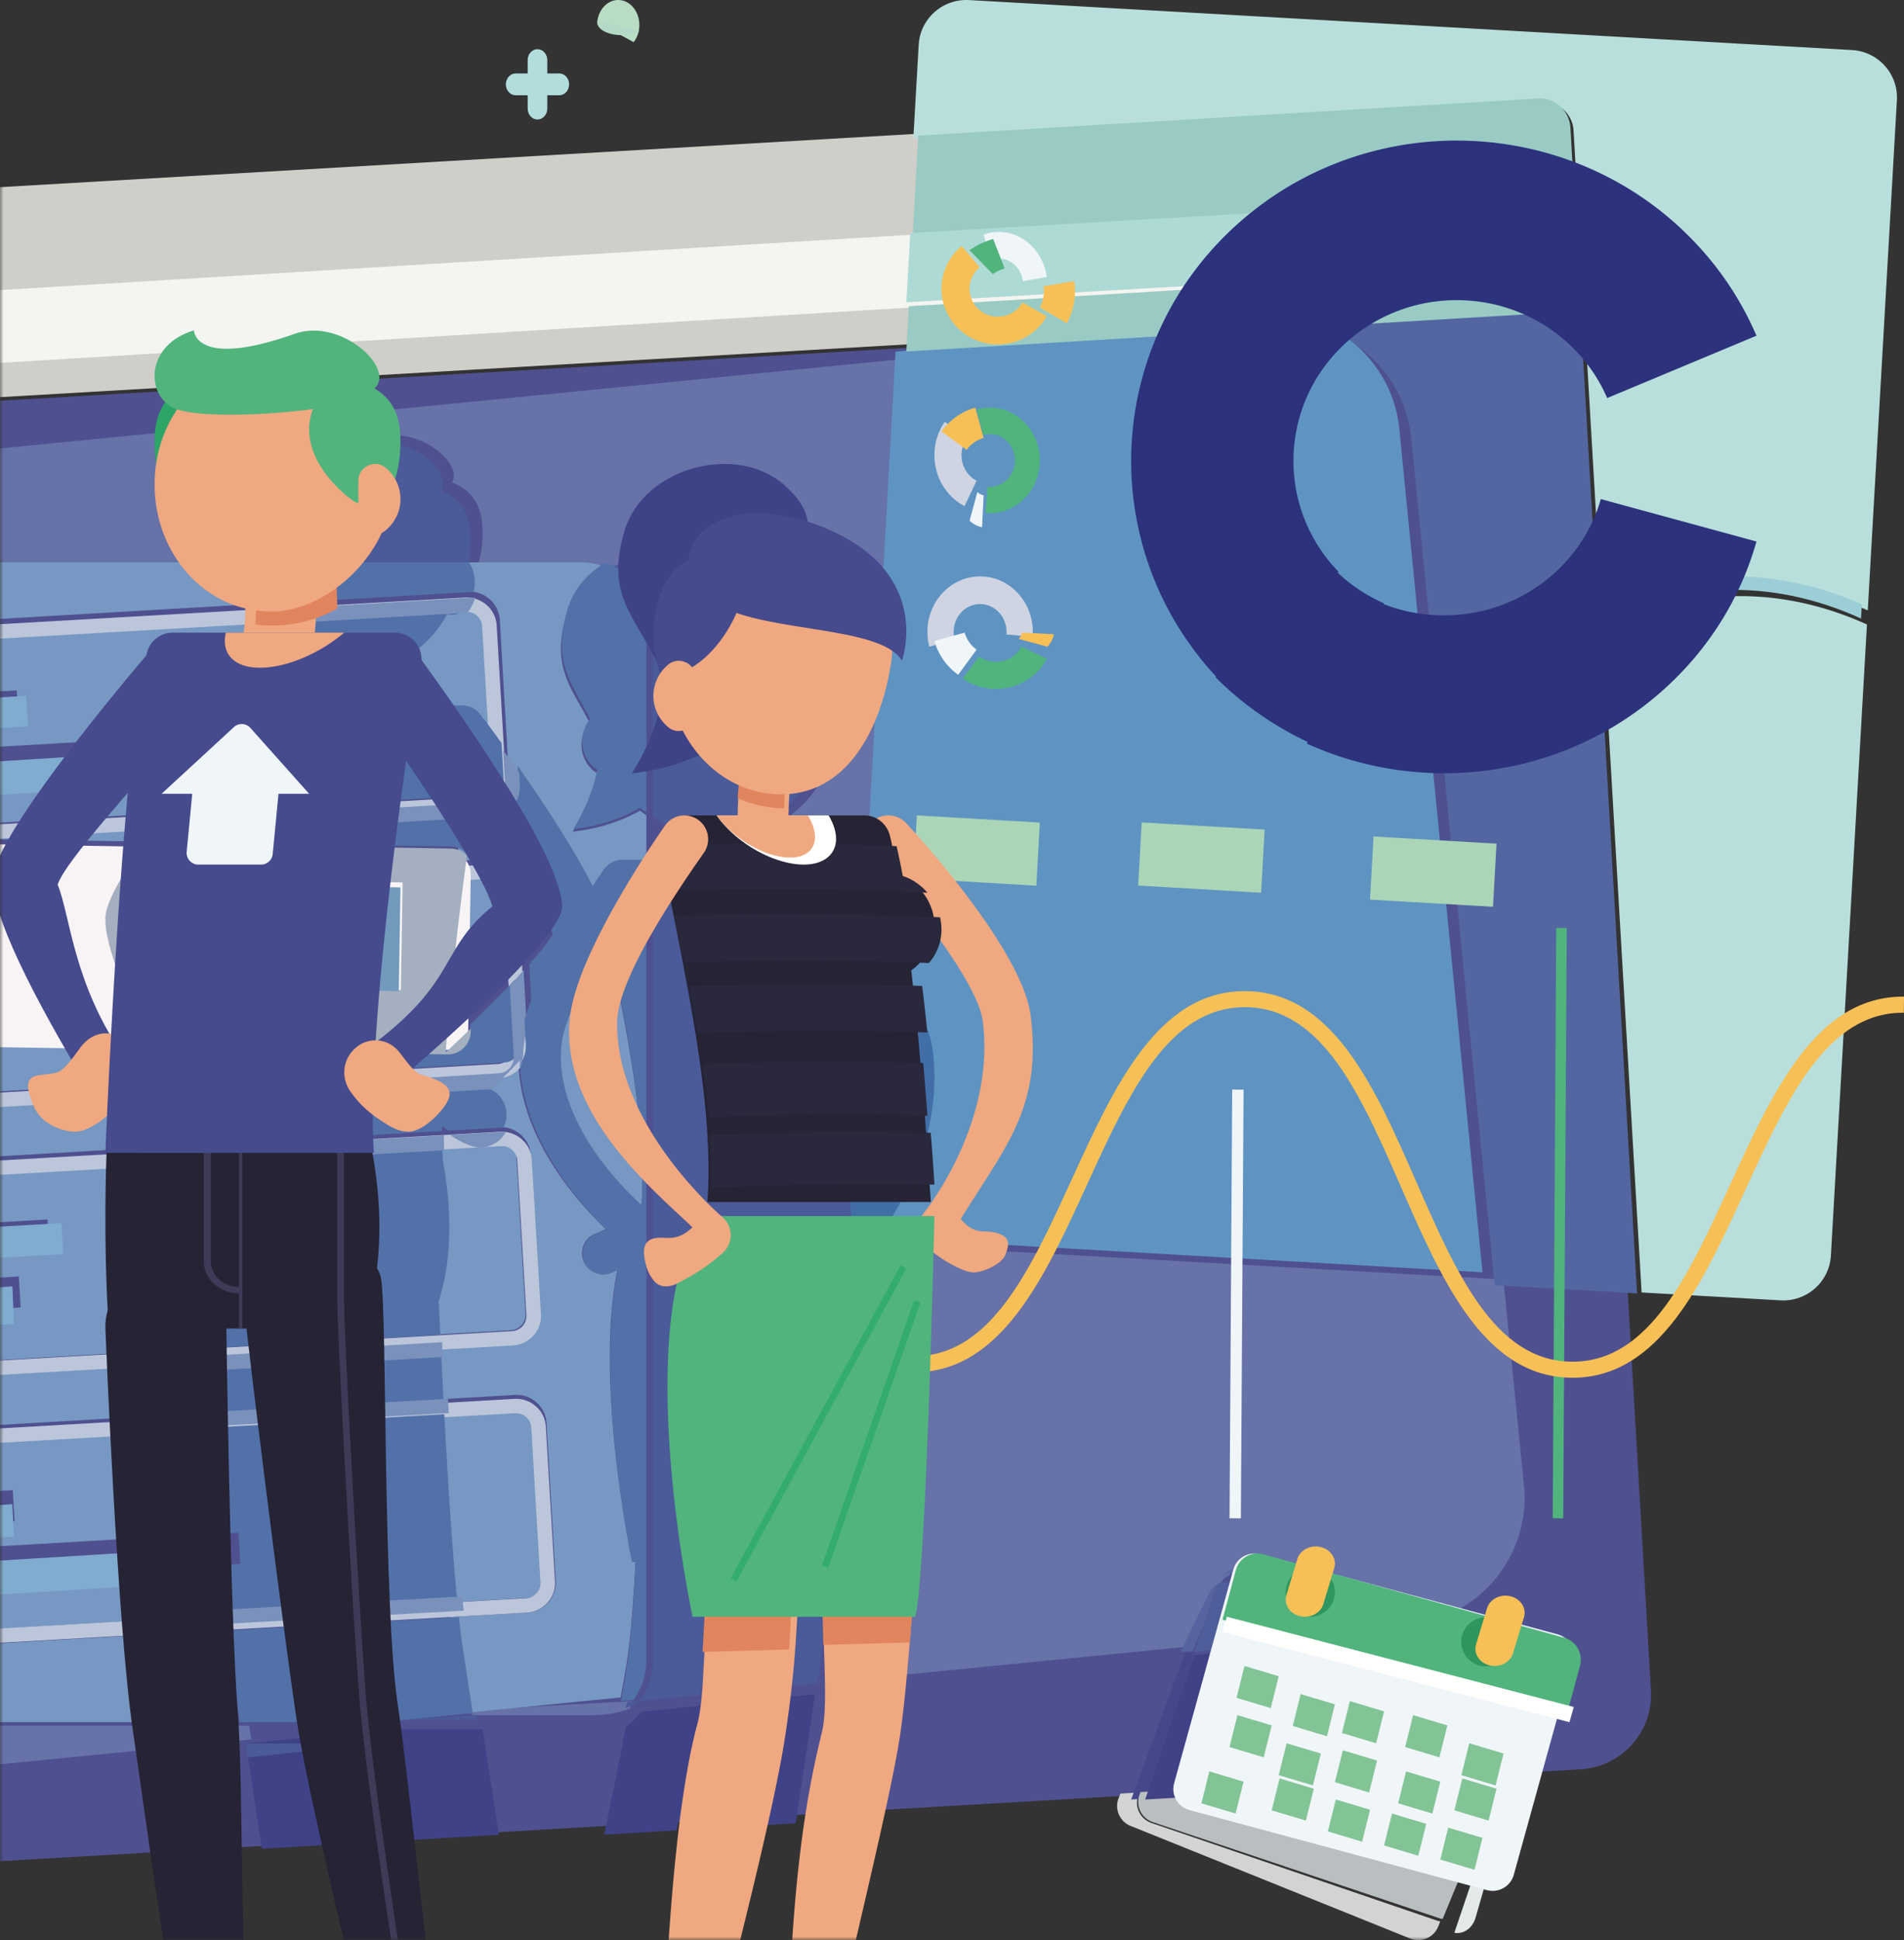 <svg width="271" height="276" xmlns="http://www.w3.org/2000/svg" xmlns:xlink="http://www.w3.org/1999/xlink"><rect width="100%" height="100%" fill="#333333" stroke="none"/><defs><path id="a" d="M0 0h301v301H0z"/></defs><g transform="translate(0 -25)" fill="none" fill-rule="evenodd"><mask id="b" fill="#fff"><use xlink:href="#a"/></mask><g mask="url(#b)"><path d="M90.183 31A241.545 241.545 0 0 0 85 28.202C85.152 26.403 86.432 25 87.991 25 89.652 25 91 26.593 91 28.56c0 .945-.31 1.803-.817 2.44" fill="#B9DCC5"/><path d="M88.47 30c-1.917 0-3.47-.813-3.47-1.817 0-.06.006-.122.019-.183 2.007.465 3.999.94 5.981 1.428-.633.352-1.532.572-2.53.572" fill="#B3DAC6"/><path d="M76.5 42c-.773 0-1.397-.694-1.397-1.55v-1.897h-1.706c-.773 0-1.397-.694-1.397-1.551 0-.859.624-1.553 1.397-1.553h1.706v-1.896c0-.86.624-1.553 1.397-1.553s1.396.694 1.396 1.553v1.896h1.708c.77 0 1.396.694 1.396 1.553 0 .857-.626 1.55-1.396 1.55h-1.708v1.897c0 .857-.623 1.551-1.396 1.551" fill="#B3DDDD"/><path d="M234.982 265.472c.343 5.86-4.135 10.885-10.002 11.227L112.6 283.232l-10.27.603-6.898.395-10.422.602-16.49.96-13.643.789-5.804.34-13.607.79-107.781 6.27c-5.868.343-10.898-4.129-11.241-9.988L-95 87.54 223.522 69l11.46 196.472" fill="#4F5090"/><path d="M-81.091 284c-.036-.269-.064-.54-.08-.817l-5.315-90.938a46.103 46.103 0 0 0 7.633 11.088l-4.342 4.855-1.014-.876-1.317 1.353 1.027 17.557 9.107-11.103-1.016-.897 4.367-4.857a46.698 46.698 0 0 0 9.331 5.253l.344 5.861a4.233 4.233 0 0 0 1.432 2.947 4.27 4.27 0 0 0 2.851 1.081l.257-.007 1.757-.102v7.16l-1.338.076a4.281 4.281 0 0 0-2.963 1.426 4.228 4.228 0 0 0-1.08 3.093l1.314 22.451a4.243 4.243 0 0 0 1.434 2.947 4.27 4.27 0 0 0 2.736 1.08c.678 4.454 4.539 7.868 9.203 7.868h82.238l.3 1.953-115.974 11.482c-.298.03-.596.051-.892.066m130.407-12.889c-.032-.204-.064-.409-.094-.612h5.86l.007.041-5.773.571m52.193-5.166c.196-1.114.366-2.137.508-3.052.585-3.793 1-9.427 1.302-15.568h6.397c-.416 5.615-.906 10.686-1.416 14.085-.17 1.142-.37 2.462-.592 3.92l-6.199.615m16.517-1.636l.219-1.416c.566-3.774 1.113-9.408 1.566-15.568h.944c1.019-4.376 1.849-29.71 2.189-42.593 1.736 1.014 3.302 1.653 3.566 1.747.359.15.717.206 1.094.206a2.994 2.994 0 0 0 2.774-1.878 2.98 2.98 0 0 0-.185-2.53l83.791 4.743 2.925 29.257c.944 9.44-5.557 17.91-14.753 19.634l-23.523-8.027a3.155 3.155 0 0 0-3.623 1.2 3.13 3.13 0 0 0-1.602 1.674l-3.412 8.408-51.97 5.143m-174.095-3.774c-1.052-.113-1.912-.964-1.976-2.053l-1.315-22.451a2.194 2.194 0 0 1 2.074-2.316l1.217-.071v26.89m-1.982-38.111c-1.153 0-2.159-.892-2.226-2.066l-.287-4.898c1.48.537 2.98 1 4.495 1.382v5.47l-1.878.11c-.036.002-.07.002-.104.002m1.982-18.485a34.387 34.387 0 0 1-5.31-2.41l-.212-3.622a2.162 2.162 0 0 1 .555-1.583c.39-.44.93-.7 1.517-.733l3.45-.199v8.547m-7.484-3.74a34.217 34.217 0 0 1-3.791-2.912 34.096 34.096 0 0 1-5.907-6.81 40.748 40.748 0 0 0 6.962.186 40.8 40.8 0 0 0 10.22-1.915v4.556l-3.57.206a4.277 4.277 0 0 0-2.961 1.426 4.222 4.222 0 0 0-1.082 3.093l.129 2.17m186.264-9.354c-.543-7.476-1.594-20.165-3.032-30.132 1.585 2.085 3.117 4.252 4.395 6.291l-1.363 23.841m1.914-33.48a126.493 126.493 0 0 0-6.72-8.145 3.053 3.053 0 0 0-2.264-.977 3.763 3.763 0 0 0-1.132-.187H103.79a36.106 36.106 0 0 1 .133-4.113c8.246-.3 14.85-7.024 14.85-15.306 0 0 4.36-11.963-11.265-17.503a20.17 20.17 0 0 0-1.736-.507c-.396-1.164-1.189-2.347-2.642-3.662-2.032-1.838-4.697-2.683-7.42-2.683-2.319 0-4.681.614-6.734 1.748a9.338 9.338 0 0 0-3.491-.672H68.13a2.864 2.864 0 0 0-.06-.102c.282-.958.471-1.972.547-2.873.264-3.362-.02-7.08-4.284-8.751 1.459-2.275-3.21-6.697-8.057-6.697-.797 0-1.599.12-2.378.386-3.982 1.373-6.724 1.843-8.61 1.845-4.13 0-4.165-2.258-4.165-2.258-5.491 1.597-6.02 6.63-3.585 8.846-1.416 1.859-1.51 4.319-1.321 6.629.037.47.132 1.033.245 1.634-.043.443-.089.886-.106 1.34h-83.119a9.304 9.304 0 0 0-8.944 6.692 40.52 40.52 0 0 0-12.911-2.102 40.946 40.946 0 0 0-5.586.38 40.221 40.221 0 0 0-16.705 6.235L-92 97.907 129.273 76l-4.648 81.364m-26.798-9.31h-3.036v-6.685c1.004.67 2.091 1.217 3.244 1.634a38.254 38.254 0 0 0-.208 5.052M84.244 269H67.207c-.07-.25-.14-.495-.207-.738L90 267c-.118.35-.242.71-.371 1.082-1.533.58-3.386.918-5.385.918" fill="#6672A8"/><path d="M52.518 270h-5.827c-.642-4.19-1.209-7.903-1.618-10.601a98.07 98.07 0 0 1-.422-3.218l5.87-.342c.22 2.117.451 4.01.688 5.586.34 2.254.793 5.216 1.31 8.575m-19.497 0h-81.768c-4.638 0-8.477-3.411-9.15-7.862.037.002.076.002.114.002l.255-.008 88.673-5.165a114.4 114.4 0 0 0 .568 4.458c.342 2.254.794 5.218 1.308 8.575m32.985-1.3c-.563-3.657-1.057-6.888-1.42-9.301a105.51 105.51 0 0 1-.55-4.348l11.045-.644a4.278 4.278 0 0 0 4.017-4.514l-1.306-22.432a4.251 4.251 0 0 0-1.426-2.946 4.18 4.18 0 0 0-3.09-1.071l-11.424.666c-.14-2.676-.258-5.106-.353-7.132l11.364-.663a4.275 4.275 0 0 0 4.015-4.514l-1.306-22.432c-.133-2.282-2.067-4.023-4.305-4.023-.07 0-.14.002-.209.004l-.715.043c.08-.162.15-.33.209-.505.731-2.083-.376-4.39-2.477-5.104l-.15-.075c.522-.482 1.026-.953 1.518-1.414l1.2-.07a4.263 4.263 0 0 0 3.164-1.698c.458 10.421 8.025 19.12 12.393 23.316-.62.319-1.164.563-1.483.675a2.97 2.97 0 0 0-1.67 3.847 2.958 2.958 0 0 0 2.759 1.876 2.8 2.8 0 0 0 1.088-.206c.112-.038.469-.188.975-.413-3.302 16.212 2.064 41.224 2.064 41.224h.544c-.3 5.629-.675 10.695-1.18 14.072-.236 1.543-.565 3.43-.964 5.56L66.007 268.7m-123.767-8.643c-.082 0-.161-.004-.24-.013v-26.868l87.022-5.07c.259 4.764.576 10.043.936 15.116l-34.543 2.012.257 4.413 34.615-2.015c.202 2.569.416 5.027.641 7.263l-88.577 5.16c-.038.002-.075.002-.11.002m48.763-14.564l-38.002 2.214.257 4.411 38.002-2.214-.257-4.411m-15.918-6.943l-22.542 1.312.258 4.413 22.54-1.313-.256-4.412m26.73-1.557l-22.54 1.311.258 4.414 22.54-1.314-.257-4.411m42.609 17.116c-.766-7.442-1.43-17.985-1.904-26.789l5.94-.345c.454 8.477 1.096 18.835 1.854 26.79l-5.89.344m19.398-1.131c-.752-7.686-1.401-18.2-1.86-26.79l11.435-.665.131-.004c.537 0 1.05.193 1.454.553.436.389.696.925.73 1.509l1.308 22.432a2.198 2.198 0 0 1-2.06 2.317l-11.138.648M-58 231.092v-7.153l86.555-5.042c.097 2.085.217 4.507.356 7.132L-58 231.092m100.41-5.85c-.138-2.63-.256-5.052-.356-7.131l5.946-.347c.096 2.038.214 4.464.353 7.132l-5.942.345M-58 221.854v-5.465a46.563 46.563 0 0 0 14.21 1.366 46.676 46.676 0 0 0 18.701-5.12l14.13-.823-.257-4.411-6.358.371a46.403 46.403 0 0 0 4.103-3.683l20.498-1.193-.257-4.414-16.192.944a46.414 46.414 0 0 0 4.696-7.575l32.701-1.904c-.01.19-.013.289-.013.289s-.47 10.77.281 21.672c.032.777.105 2.514.214 4.91L-58 221.854m60.68-15.262l-9.483.552.255 4.411 9.485-.552-.257-4.411m39.279 9.44a898.47 898.47 0 0 1-.17-3.787h5.967c.03.727.081 1.907.149 3.44l-5.946.347m19.443-1.133c-.11-2.419-.17-3.896-.176-3.967 0-.244-.055-.469-.092-.713 1.05-3.115 2.514-9.85.657-19.983-.055-.7-.09-1.453-.113-2.252l9.501-.553.13-.004c1.15 0 2.118.9 2.187 2.062l1.306 22.432a2.197 2.197 0 0 1-2.06 2.317l-11.34.66m-110.867-9.548A34.22 34.22 0 0 1-58 203.496v-8.54l38.138-2.223a34.047 34.047 0 0 1-8.927 7.82l-20.886 1.217.21 3.58m140.769-8.885c-3.734-3.377-12.74-12.721-11.483-22.91.47-3.66 3.772-9.832 6.792-14.786 2.42 12.215 5.46 26.25 4.69 37.696M-58 192.87v-4.552a40.017 40.017 0 0 0 6.918-3.002l36.661-2.135a34.017 34.017 0 0 1-3.82 7.374L-58 192.87m54.265-3.162a45.946 45.946 0 0 0 2.448-7.293l20.69-1.205a4.045 4.045 0 0 0-.203 3.096 4.023 4.023 0 0 0 5.122 2.477c1.464-.506 2.796-1.37 3.903-2.251-.064 1.307-.115 2.43-.156 3.323l-31.804 1.853m65.39-3.81c0-.227.002-.458.004-.69.274.215.565.43.869.639l-.872.05m-109.044-2.883a40.49 40.49 0 0 0 3.983-3.183 39.349 39.349 0 0 0 6.22-7.104l24.834.404a33.97 33.97 0 0 1-1.36 7.922l-33.677 1.96m46.567-2.71a46.36 46.36 0 0 0 .818-6.971l20.685.335c.773 1.588 1.57 3.17 2.364 4.71-.29.222-.589.428-.869.586l-22.998 1.34m66.495-9.585l.344-21.209 2.944-.17.127-.004c1.15 0 2.12.9 2.188 2.064l.752 12.911a201.201 201.201 0 0 1-6.355 6.408m8.316-8.543l-.636-10.898c-.133-2.28-2.045-4.023-4.299-4.023-.07 0-.142.002-.215.005l-3.044.177a3.261 3.261 0 0 0-.654-1.017c.287-2.134.576-4.194.86-6.145l.873-.05c5.278 7.764 9.856 15.275 10.432 17.663-.46.906-1.653 2.419-3.317 4.288m9.621-9.786c-2.454-5.304-7.045-12.39-11.267-18.457l-1.208-20.747c-.133-2.28-2.05-4.023-4.296-4.023-.072 0-.145.002-.218.005l-.501.029c.113-.438.173-.897.173-1.37A5.486 5.486 0 0 0 65.49 105h17.255c1.227 0 2.398.238 3.471.672-2.611 1.45-4.72 3.752-5.589 6.713-2.195 7.525.62 10.264 3.284 15.405a4.903 4.903 0 0 0 .582 6.886l.45.263c-.826 4.372-3.434 8.369-3.434 8.369s4.953-.338 9.588-2.984c.292.231.592.449.902.657v6.68h-3.398c-.882 0-1.67.338-2.27.882l-.244.244-.131.15-.132.169c-.281.394-1.107 1.595-2.214 3.283m-52.778-7.494l-1.509-.024c.561-.75 1.14-1.518 1.734-2.295-.075.76-.152 1.533-.225 2.32m-11.324-.185l-23.182-.379 24.445-1.424c-.431.608-.855 1.209-1.263 1.803m-50.12-.895a39.476 39.476 0 0 0-.592-3.079 34.27 34.27 0 0 1 4.67 2.841l-4.078.238m20.748-1.208a47.337 47.337 0 0 0-10.107-9.53l-.04-.687-.895.05a46.682 46.682 0 0 0-5.505-3.121l29.052-1.693-.257-4.411-40.311 2.349c-.161-.03-.325-.06-.486-.088a40.74 40.74 0 0 0-7.674-7.658l82.075-4.78a15.138 15.138 0 0 0 10.585 7.227c.038 1.876-.094 3.772-.45 5.085h-9.681c-1.051 0-2.008.488-2.627 1.276a3.99 3.99 0 0 0-.957.826c-2.542 3.04-6.734 8.17-10.503 13.277l-32.22 1.878m29.826-12.545l-35.563 2.071.257 4.411 35.565-2.071-.26-4.411m50.11.645a310.39 310.39 0 0 0-2.201-3.049 3.37 3.37 0 0 0-.488-.544 3.328 3.328 0 0 0-2.946-1.764h-8.65c.338-2.345.357-4.71.263-6.624a14.988 14.988 0 0 0 6.323-6.36c.222.069.452.107.681.107.454 0 .91-.147 1.308-.483.233-.195.448-.41.645-.643l1.736-.102.128-.003c1.152 0 2.12.9 2.187 2.064l1.013 17.401m-118.918-14.814a40.29 40.29 0 0 0-8.792-4.209A9.258 9.258 0 0 1-48.746 105h82.644a11.9 11.9 0 0 0-.007.368c0 1.994.388 3.899 1.094 5.642l-83.833 4.884" fill="#7798C2"/><path d="M223 68.528L-94.51 87l-1.482-25.421a4.363 4.363 0 0 1 4.104-4.606l308.794-17.966a4.365 4.365 0 0 1 4.612 4.1L223 68.527" fill="#CFCEC9"/><path fill="#F4F4F1" d="M219 63.318L-88.426 82-89 71.682 218.422 53 219 63.318"/><path d="M66.438 112.043l-.127.004-132.178 7.584a2.18 2.18 0 0 0-1.503.719 2.11 2.11 0 0 0-.55 1.553l1.301 22.026a2.167 2.167 0 0 0 2.308 2.022l132.18-7.586a2.175 2.175 0 0 0 1.503-.717c.39-.429.582-.982.55-1.554l-1.303-22.025c-.068-1.142-1.033-2.026-2.18-2.026M-64.44 148c-2.235 0-4.118-1.724-4.25-3.952l-1.302-22.026a4.112 4.112 0 0 1 1.071-3.032 4.261 4.261 0 0 1 2.934-1.4l132.178-7.585c2.33-.116 4.363 1.635 4.5 3.945l1.301 22.024a4.125 4.125 0 0 1-1.07 3.034 4.254 4.254 0 0 1-2.934 1.4l-132.177 7.585-.25.007M69.438 150.043l-.127.004-132.178 7.584c-1.205.07-2.125 1.089-2.055 2.273l1.303 22.025a2.169 2.169 0 0 0 2.308 2.022l132.18-7.584c1.2-.07 2.12-1.089 2.051-2.274L71.62 152.07c-.068-1.142-1.034-2.026-2.18-2.026M-61.442 186c-2.236 0-4.12-1.724-4.25-3.952l-1.302-22.026c-.136-2.308 1.66-4.296 4.004-4.432l132.178-7.585c2.338-.114 4.364 1.634 4.5 3.945l1.304 22.024c.138 2.31-1.66 4.298-4.004 4.434l-132.18 7.585-.25.007" fill="#BBC6DB"/><path d="M63.341 175l-133.152-2.155A3.232 3.232 0 0 1-73 169.57l.37-22.4a3.23 3.23 0 0 1 3.29-3.17l133.153 2.156A3.228 3.228 0 0 1 67 149.431l-.365 22.4A3.233 3.233 0 0 1 63.34 175" fill="#F8F4F6"/><path d="M71.44 188.044l-.129.004-132.178 7.585a2.173 2.173 0 0 0-1.503.718c-.39.428-.584.98-.55 1.553l1.301 22.025c.07 1.186 1.124 2.078 2.31 2.024l132.178-7.584c1.202-.07 2.122-1.091 2.053-2.276l-1.301-22.024c-.07-1.14-1.035-2.025-2.18-2.025M-59.445 224c-1.043 0-2.04-.37-2.825-1.061a4.137 4.137 0 0 1-1.42-2.89l-1.303-22.025a4.116 4.116 0 0 1 1.071-3.034 4.256 4.256 0 0 1 2.934-1.399l132.178-7.586c2.317-.11 4.363 1.636 4.5 3.946l1.302 22.024c.138 2.309-1.657 4.299-4.003 4.433l-132.18 7.585-.254.007" fill="#BBC6DB"/><path d="M253.815 210c-.128 0-.259-.004-.391-.011l-19.772-1.12-5.567-95.058c6.346-2.398 12.769-4.009 19.516-4.009 4.427 0 8.993.695 13.77 2.312a46.337 46.337 0 0 1 4.356 1.727l-5.132 89.78c-.204 3.597-3.2 6.379-6.78 6.379m-25.846-98.165l-4.004-68.266c-.136-2.325-2.074-4.12-4.385-4.12-.085 0-.172.003-.26.007L130 44.634l.759-13.256c.204-3.598 3.2-6.378 6.777-6.378.13 0 .261.004.394.011l125.658 7.107c3.749.213 6.613 3.408 6.401 7.135l-4.147 72.576a48.501 48.501 0 0 0-3.862-1.496c-5.025-1.701-9.805-2.428-14.424-2.428-6.793 0-13.238 1.572-19.587 3.93" fill="#B8DFDB"/><path d="M264.884 113a46.29 46.29 0 0 0-4.37-1.746c-4.793-1.634-9.375-2.336-13.816-2.336-6.77 0-13.214 1.628-19.582 4.052l-.116-1.998c6.37-2.384 12.836-3.972 19.652-3.972 4.635 0 9.431.734 14.472 2.454 1.306.445 2.6.951 3.876 1.512l-.116 2.034" fill="#9CCED7"/><path d="M233 209l-20.261-1.163-11.856-120.4c-.817-8.309-7.04-14.758-14.8-16.14l38.836-2.286V69h.008L233 209M129 76.354l.097-1.704 40.657-2.391L129 76.354" fill="#5366A1"/><path d="M211 206l-82.622-4.74a2.957 2.957 0 0 0-1.493-1.32c-.39-.15-1.265-.544-2.177-1.07 2.922-4.542 8.169-14.585 6.736-26.318-.567-4.565-4.719-11.041-8.557-16.187l4.583-81.329 40.652-4.079L184.411 70c7.74 1.376 13.947 7.8 14.762 16.076L211 206m-89.771-12.874c-.062-.923-.138-2.035-.229-3.294L122.343 166c1.77 2.866 3.04 5.485 3.259 7.283.986 8.054-1.936 15.356-4.373 19.842" fill="#5F94C2"/><path d="M129 75l.355-6.435 89.446-5.358-.572-10.065-88.313 5.29.78-14.137 88.242-5.287c.086-.004.172-.008.256-.008 2.283 0 4.197 1.834 4.332 4.207L225 69.238v.012l-38.908 2.33-16.36.981L129 75" fill="#99CBC4"/><path fill="#AEDAD5" d="M129 68l.564-9.854L218.424 53l.576 9.789L129 68"/><path d="M73.442 226.045l-.13.004-132.179 7.584a2.183 2.183 0 0 0-1.505.717c-.39.43-.582.982-.55 1.555l1.303 22.024c.071 1.186 1.115 2.083 2.308 2.024l132.18-7.584c1.2-.07 2.123-1.09 2.053-2.275L75.62 228.07a2.129 2.129 0 0 0-.728-1.481 2.188 2.188 0 0 0-1.449-.544M-57.444 262c-1.045 0-2.04-.37-2.825-1.061a4.146 4.146 0 0 1-1.422-2.89l-1.301-22.024a4.122 4.122 0 0 1 1.07-3.034 4.26 4.26 0 0 1 2.935-1.399l132.177-7.584a4.22 4.22 0 0 1 3.08 1.052 4.15 4.15 0 0 1 1.421 2.892l1.302 22.024c.136 2.308-1.66 4.298-4.004 4.432l-132.178 7.585-.255.007" fill="#BBC6DB"/><path d="M30.937 166l-3.709-.061c-.898-2.058-1.67-3.942-2.228-5.481l.089-5.576c.62-1.072 1.471-2.393 2.487-3.882l4.424.074A797.283 797.283 0 0 0 30.937 166" fill="#AFD5E7"/><path fill="#51B47D" d="M223 157.019L222.497 241l-1.497-.015.504-83.985 1.496.019"/><path fill="#F0F5F8" d="M131 211.017L130.797 240l-1.797-.019.203-28.981 1.797.017M177 180.02l-.385 60.98-1.615-.017.383-60.983 1.617.02"/><path d="M223.834 221h-.141c-12.453-.103-18.446-13.797-24.244-27.041-5.758-13.154-11.196-25.58-22.166-25.673h-.12c-10.892 0-16.517 12.29-22.47 25.3-5.994 13.093-12.193 26.632-24.552 26.632H130l.019-2.285h.122c10.892 0 16.517-12.289 22.472-25.299C158.606 179.54 164.803 166 177.161 166l.14.002c12.453.103 18.446 13.797 24.244 27.04 5.757 13.155 11.196 25.582 22.165 25.673h.122c10.894 0 16.519-12.29 22.472-25.3 5.997-13.094 12.194-26.633 24.553-26.633H271l-.019 2.287h-.124c-10.892 0-16.515 12.289-22.472 25.297C242.392 207.463 236.193 221 223.834 221" fill="#F7C056"/><path fill="#ABD5B7" d="M195 152.978l.496-8.978L213 145.022l-.498 8.978L195 152.978M162 150.978l.498-8.978L180 143.02l-.498 8.98L162 150.978M130 149.978l.496-8.978L148 142.022l-.5 8.978-17.5-1.022"/><path d="M-44.812 206c-.993 0-1.987-.043-2.977-.128L-48 202.29l20.996-1.217A34.546 34.546 0 0 1-44.812 206m33.206-1.39a46.21 46.21 0 0 0 1.736-1.843 47.19 47.19 0 0 0 2.335-2.823L8.742 199 9 203.416l-20.606 1.195M-6.764 214L-7 208.667 1.762 208 2 213.333l-8.764.667M-26.077 130A49.396 49.396 0 0 0-38 126.31L3.734 124 4 128.336-26.077 130M-14.742 139l-.258-4.763L20.74 132l.26 4.763L-14.742 139M-20.739 245l-.261-4.625L1.74 239l.26 4.623L-20.739 245M-2.735 252L-3 247.192 32.661 245c.109 1.627.223 3.234.339 4.804L-2.735 252" fill="#80ACD0"/><path d="M186 130.785c16.234 7.374 36.072 5.139 50.27-7.224 6.86-5.97 11.456-13.479 13.73-21.526L227.85 96c-2.859 10.036-12.578 17.12-23.65 16.505a23.39 23.39 0 0 1-8.477-2.077L186 130.785M172.767 120.904c.34.376.697.735 1.053 1.096l16.697-15.656c-4.28-4.419-6.76-10.5-6.38-17.087.728-12.603 11.708-22.234 24.529-21.519 9.132.512 16.743 6.137 20.087 13.891L250 72.758a44.993 44.993 0 0 0-8.076-12.538c-17.035-18.766-46.346-20.404-65.436-3.658-19.105 16.76-20.756 45.577-3.72 64.342" fill="#2C327C"/><path d="M173 121.336A46.28 46.28 0 0 0 187.122 131L197 110.84a23.336 23.336 0 0 1-7.092-4.84L173 121.336" fill="#2C327C"/><path d="M140 58.391c2.538-.933 5.442-.189 7.336 2.147A7.89 7.89 0 0 1 149 64.4l-3.391.599c-.25-1.737-1.571-3.102-3.225-3.208-.452-.028-.89.04-1.295.19L140 58.393" fill="#F0F5F8"/><path d="M136.682 60.17l.201-.17 2.558 3.029a3.95 3.95 0 0 0-1.435 2.827c-.129 2.191 1.568 4.067 3.787 4.192a4.04 4.04 0 0 0 3.731-2.01L149 69.98a7.82 7.82 0 0 1-1.64 2.01c-3.301 2.911-8.375 2.626-11.323-.636a7.851 7.851 0 0 1 .645-11.185M148.572 66.72a4.93 4.93 0 0 0-.048-.993l4.364-.727a9.497 9.497 0 0 1-1.04 6L148 68.737a4.708 4.708 0 0 0 .572-2.017" fill="#F7C056"/><path d="M138 60.605A10.86 10.86 0 0 1 141.36 59l1.64 4.195c-.62.176-1.19.452-1.688.805L138 60.605M149 118.722c-1.403 2.68-4.376 4.447-7.709 4.265a8.271 8.271 0 0 1-4.291-1.46l2.365-3.118c1.516 1.05 3.64.989 5.091-.246.4-.34.71-.735.933-1.163l3.611 1.722" fill="#51B47D"/><path d="M146.988 115.342l-.02.26-3.72-.352a4.08 4.08 0 0 0-.942-2.994c-1.384-1.631-3.76-1.772-5.312-.317-1.104 1.036-1.49 2.606-1.121 4.012l-3.6 1.049a8.209 8.209 0 0 1-.26-2.556c.233-4.35 3.78-7.677 7.912-7.431 4.137.247 7.298 3.979 7.063 8.329" fill="#CFD4E2"/><path d="M138.283 116.776c.22.245.463.46.717.642L136.382 121a8.855 8.855 0 0 1-3.382-4.819l4.305-1.181c.177.64.503 1.247.978 1.776" fill="#F0F5F8"/><path d="M150 115.222c-.102.636-.425 1.236-.923 1.778L145 115.89c.26-.28.41-.582.463-.89l4.537.222" fill="#F7C056"/><path d="M137.28 97c-2.682-1.403-4.449-4.375-4.267-7.708a8.267 8.267 0 0 1 1.46-4.292l3.118 2.365c-1.05 1.514-.989 3.64.246 5.093.34.397.735.71 1.163.93L137.28 97" fill="#CFD4E2"/><path d="M140.493 97.988l-.235-.021.317-3.719a3.435 3.435 0 0 0 2.693-.943c1.47-1.382 1.597-3.76.287-5.31-.933-1.106-2.346-1.493-3.61-1.121l-.945-3.6a6.688 6.688 0 0 1 2.3-.262c3.915.235 6.91 3.78 6.688 7.912-.222 4.137-3.58 7.297-7.495 7.064" fill="#51B47D"/><path d="M138.222 88.28a4.63 4.63 0 0 0-.64.72L134 86.382A8.837 8.837 0 0 1 138.819 83L140 87.305c-.64.177-1.25.5-1.778.976" fill="#F7C056"/><path d="M139.778 100c-.637-.102-1.237-.423-1.778-.923L139.109 95c.28.26.583.412.891.466l-.222 4.534" fill="#F0F5F8"/><path d="M201.851 301a3.06 3.06 0 0 1-1.148-.224l-39.78-16.018a3.056 3.056 0 0 1-1.698-3.985l.25-.617 2.673-.156-.154.452a3.056 3.056 0 0 0 1.907 3.888l40.583 13.872c.172.058.343.1.516.128l-.302.744a3.068 3.068 0 0 1-2.847 1.916" fill="#D1D4D2"/><path fill="#46478A" d="M161 281l7.648-20.852L170 260l-6.49 20.838L161 281"/><path d="M168 260l4.083-8.34c.375-.766 1.075-1.34 1.917-1.66a2.946 2.946 0 0 0-.447.74l-3.787 9.115L168 260" fill="#57639F"/><path d="M207.432 300c-.143 0-.289-.014-.432-.041l7.737-22.87L216 277l-5.97 20.782c-.39 1.362-1.457 2.218-2.598 2.218" fill="#E3E8E8"/><path d="M215.024 279l2.733-7.163c.625-1.636-.12-3.494-1.665-4.152L195 258.665l4.127-.433a16.693 16.693 0 0 0 1.526-.232l17.308 6.282c1.578.574 2.415 2.385 1.875 4.053l-3.428 10.579-1.384.086" fill="#4A4C8E"/><path d="M195.131 256l-18.652-6.812a3.416 3.416 0 0 0-2.48.05c.583-.775 1.559-1.238 2.587-1.238.338 0 .682.05 1.018.154L201 255.41c-.52.089-1.05.158-1.584.206l-4.285.385" fill="#5B69A2"/><path d="M205.33 298a3.128 3.128 0 0 1-.518-.127l-40.73-13.658c-1.611-.542-2.467-2.252-1.914-3.828l.155-.445L214 277l-8.67 21" fill="#B9BEC0"/><path d="M163 281l6.975-20.547L194.38 258l21.681 8.846c1.589.646 2.354 2.468 1.711 4.073l-2.81 7.025L163 281" fill="#414186"/><path d="M170 260l3.064-8.991c.092-.265.212-.51.362-.73a3.037 3.037 0 0 1 2.414-.055l18.16 7.374L170 260" fill="#4F5D9A"/><path d="M223.888 261.296l-8.43 30.426c-.455 1.649-2.179 2.617-3.851 2.168l-42.296-11.385c-1.673-.452-2.655-2.15-2.2-3.798l8.43-30.428c.455-1.648 2.179-2.62 3.852-2.169l42.297 11.387c1.671.45 2.655 2.148 2.198 3.799" fill="#F0F5F8"/><path d="M224.887 261.958L222.99 269 174 255.421l1.895-7.044c.462-1.718 2.208-2.732 3.903-2.262l42.861 11.88c1.694.47 2.69 2.24 2.228 3.963" fill="#51B47D"/><path fill="#FFFFFE" d="M223.38 270L174 257.166l.62-2.166L224 267.836l-.62 2.164"/><path d="M189.876 252.422a3.499 3.499 0 1 1-6.752-1.844 3.499 3.499 0 0 1 6.752 1.844M214.876 259.423a3.5 3.5 0 1 1-6.751-1.846 3.5 3.5 0 0 1 6.75 1.846" fill="#2F965F"/><path d="M185.725 255a3.01 3.01 0 0 1-.719-.086c-1.45-.355-2.306-1.7-1.909-3l1.554-5.108c.395-1.305 1.897-2.081 3.34-1.715 1.454.354 2.309 1.699 1.912 3l-1.554 5.11c-.33 1.086-1.428 1.799-2.624 1.799M212.724 262c-.237 0-.479-.027-.72-.086-1.448-.357-2.304-1.7-1.907-3.002l1.555-5.11c.396-1.302 1.887-2.075 3.344-1.713 1.45.355 2.304 1.7 1.907 3.002l-1.553 5.11c-.332 1.086-1.428 1.799-2.626 1.799" fill="#F7C056"/><path fill="#83C497" d="M180.872 268L176 266.539l1.13-4.539 4.87 1.461-1.128 4.539M212.87 279l-4.87-1.461 1.128-4.539 4.872 1.461-1.13 4.539M204.872 275L200 273.539l1.13-4.539 4.87 1.461-1.128 4.539M195.87 273l-4.87-1.46 1.13-4.54 4.87 1.46-1.13 4.54M188.872 272L184 270.539l1.128-4.539 4.872 1.461-1.128 4.539M179.869 275L175 273.541l1.131-4.541 4.869 1.459-1.131 4.541M211.872 284L207 282.54l1.13-4.54 4.87 1.46-1.128 4.54M203.87 283l-4.87-1.459 1.13-4.541 4.87 1.459-1.13 4.541M194.87 280l-4.87-1.46 1.128-4.54 4.872 1.46-1.13 4.54M186.872 279L182 277.54l1.13-4.54 4.87 1.46-1.128 4.54M175.87 283l-4.87-1.459 1.128-4.541 4.872 1.459-1.13 4.541M209.87 291l-4.87-1.459 1.13-4.541 4.87 1.459-1.13 4.541M201.87 289l-4.87-1.46 1.128-4.54 4.872 1.458-1.13 4.542M193.87 287l-4.87-1.46 1.13-4.54 4.87 1.46-1.13 4.54M185.87 284l-4.87-1.46 1.13-4.54 4.87 1.46-1.13 4.54"/><path d="M37.276 288c-.778-5.1-1.57-10.323-2.276-14.975l13.797-1.39c.736 4.868 1.561 10.305 2.361 15.547L37.276 288m19.804-1.17c-.833-5.47-1.677-11.01-2.402-15.787l.433-.043h13.59c.71 4.672 1.513 9.91 2.299 15.014l-13.92.816" fill="#3F4286"/><path d="M35.29 275c-.1-.668-.195-1.327-.29-1.968h13.245l.091.617L35.289 275m18.609-1.927l-.006-.041h.415l-.41.041m12.566-166.479H35.849c.016-.458.06-.905.102-1.351-.11-.606-.2-1.174-.236-1.647-.182-2.328-.091-4.808 1.272-6.681-2.345-2.234-1.836-7.306 3.455-8.915 0 0 .034 2.275 4.012 2.275 1.818-.002 4.46-.475 8.296-1.859a6.774 6.774 0 0 1 2.291-.39c4.671 0 9.17 4.458 7.764 6.75 4.109 1.684 4.381 5.432 4.127 8.82-.073.908-.255 1.93-.527 2.896.02.034.04.068.058.102M68 269.693H55L67.803 269l.197.693" fill="#4B5A98"/><path d="M54.158 270h-.43c-.52-3.359-.976-6.321-1.318-8.575-.237-1.576-.47-3.47-.69-5.586l13.592-.788c.18 1.642.364 3.113.553 4.348.366 2.413.863 5.644 1.429 9.3L54.158 270m-6.292 0H34.12a5741.82 5741.82 0 0 1-1.315-8.575c-.196-1.289-.387-2.794-.572-4.458l13.583-.786c.14 1.191.281 2.272.425 3.218.411 2.698.981 6.411 1.626 10.601m-15.853-15.105a340.812 340.812 0 0 1-.645-7.263l2.84-.165-.259-4.413-2.911.168a927.096 927.096 0 0 1-.942-15.116l13.577-.786c.478 8.804 1.146 19.347 1.916 26.79l-13.576.785m19.5-1.13c-.763-7.955-1.409-18.313-1.865-26.79l13.58-.786c.461 8.59 1.114 19.103 1.871 26.789l-13.587.788m-21.527-27.737c-.14-2.625-.26-5.047-.359-7.132l13.577-.786c.1 2.079.22 4.501.359 7.13l-13.577.788m19.553-1.133c-.14-2.668-.258-5.094-.354-7.132l13.577-.786c.096 2.026.215 4.456.355 7.132l-13.578.786m-20.01-8.078c-.11-2.396-.183-4.133-.215-4.91-.755-10.902-.283-21.672-.283-21.672l.013-.29 33.897-1.962c.023.8.059 1.552.113 2.252 1.869 10.132.397 16.868-.66 19.983.038.244.092.47.092.713.006.071.067 1.548.178 3.967l-13.576.786c-.068-1.533-.119-2.713-.149-3.44h-6c.037.884.094 2.179.17 3.787l-13.58.786m-.39-28.963c.04-.894.092-2.016.156-3.323-1.113.881-2.453 1.745-3.925 2.251a4.045 4.045 0 0 1-5.152-2.477 4.024 4.024 0 0 1 .204-3.096l50.33-2.915c-.495.461-1.002.932-1.527 1.414l.151.075a3.993 3.993 0 0 1 2.491 5.104c-.058.175-.13.343-.21.505l-7.86.454a16.362 16.362 0 0 1-.875-.64l-.003.69-33.78 1.958m-5.926-8.892c.281-.158.581-.364.874-.586-.799-1.54-1.6-3.122-2.378-4.71l41.94.68h.055c1.77 0 3.219-1.413 3.25-3.179l.007-.45a201.77 201.77 0 0 0 6.391-6.408l.557 9.52a2.2 2.2 0 0 1-2.07 2.316l-48.626 2.817m52.589-8.613l-.478-8.175c1.674-1.87 2.874-3.382 3.336-4.288-.579-2.388-5.183-9.9-10.492-17.664l1.56-.09a4.277 4.277 0 0 0 2.96-1.426 4.225 4.225 0 0 0 1.08-3.09l-.099-1.685C77.914 140 82.532 147.085 85 152.389c-2.86 4.367-7.543 12.065-9.2 17.961m-9.376-23.931a3.243 3.243 0 0 0-2.302-1.002l-32.205-.522c.074-.786.15-1.559.226-2.319a286.88 286.88 0 0 0-1.743 2.295l-9.871-.16c.41-.594.836-1.195 1.27-1.803l45.49-2.634a545.215 545.215 0 0 0-.865 6.145m-43.033-5.69c3.791-5.107 8.007-10.237 10.564-13.276.283-.338.604-.6.962-.826a3.362 3.362 0 0 1 2.642-1.276h9.738c.358-1.313.49-3.209.452-5.085a15.226 15.226 0 0 1-10.646-7.228l29.185-1.69a5.377 5.377 0 0 1-.65.643c-.4.336-.858.483-1.315.483a2.31 2.31 0 0 1-.685-.107 15.031 15.031 0 0 1-6.359 6.36c.094 1.914.076 4.279-.264 6.624h8.7a3.35 3.35 0 0 1 2.962 1.764c.189.169.34.338.49.544.695.946 1.44 1.968 2.214 3.05l.296 5.03a2.174 2.174 0 0 1-.554 1.583c-.391.437-.929.696-1.518.73l-46.214 2.678m12.702-29.72a14.931 14.931 0 0 1-1.1-5.642c0-.124.004-.246.007-.368h31.775c.494.822.807 1.78.807 2.826 0 .473-.06.932-.173 1.37l-31.316 1.814" fill="#5271A9"/><path d="M22 144c.52-.729 1.052-1.46 1.593-2.197l46.236-2.7a2.18 2.18 0 0 0 1.518-.737c.393-.44.587-1.008.555-1.597l-.296-5.073a297.9 297.9 0 0 1 2.288 3.251l.098 1.7a4.282 4.282 0 0 1-1.08 3.116 4.266 4.266 0 0 1-2.962 1.438l-1.56.091c-.237-.35-.475-.702-.717-1.052l-.16 1.103L22 144m15.311-30.124a15.353 15.353 0 0 1-1.01-2.046l31.33-1.83a5.49 5.49 0 0 1-1.12 2.17l-29.2 1.706M20 183a4.092 4.092 0 0 1 2.29-2.13c.15-.05.313-.131.482-.232l48.292-2.959c1.204-.075 2.126-1.165 2.056-2.433l-.553-10.003c.705-.788 1.361-1.54 1.959-2.243l.474 8.59a18.83 18.83 0 0 0-.515 2.598c-.057.433-.094.867-.113 1.3a240.822 240.822 0 0 1-4.387 4.448L20 183" fill="#7A91BC"/><path d="M63.732 175h-.055l-42.085-.688c-3.867-7.955-7.144-15.997-6.514-19.412.392-2.154 2.541-5.835 5.33-9.9l9.906.161a183.773 183.773 0 0 0-3.53 4.882l-2.531-.042-.065 4.023c-.558.948-.94 1.708-1.1 2.225.06.7.424 1.922 1.007 3.493l-.09 5.58 2.416.04c1.02 2.295 2.198 4.8 3.427 7.298.134-2.312.284-4.745.443-7.235l8.987.148.25-15.321-8.127-.133c.14-1.681.284-3.33.435-4.933l32.316.528c.91.013 1.727.401 2.31 1.015-1.202 8.935-2.374 19.129-3.022 27.982a274.72 274.72 0 0 0 3.56-3.385l-.008.456a3.268 3.268 0 0 1-3.26 3.218m-21.703-24.708l-.248 15.32 15.274.252.25-15.323-15.276-.25" fill="#A4AFBF"/><path d="M29.588 220l-.099-2.11 13.703-.798c.028.654.063 1.36.097 2.11l-13.7.798m19.734-1.15c-.034-.758-.066-1.466-.097-2.11l13.699-.798.099 2.11-13.7.798M29 190.62c.015-.375.048-1.102.095-2.123l34.087-1.986c-.002.737.005 1.444.023 2.118L29 190.62m39.365-2.391a3.64 3.64 0 0 1-1.333-.229c-1.063-.367-2.072-.925-2.965-1.54L72 186c-.691 1.39-2.117 2.23-3.635 2.23M32.29 256c-.075-.649-.15-1.321-.223-2.017l13.834-.766c.077.702.154 1.376.23 2.017l-13.84.766m19.858-1.098c-.071-.654-.142-1.327-.212-2.02l13.846-.767c.07.7.144 1.372.217 2.02l-13.851.767m-22.036-27.01L30 225.87l13.836-.767c.036.663.073 1.34.113 2.025l-13.836.765m19.924-1.102c-.038-.688-.077-1.365-.111-2.024L63.762 224c.036.66.073 1.336.113 2.025l-13.838.765" fill="#7A91BC"/><path d="M37.758 166l-8.683-.143c.31-4.843.667-9.919 1.072-14.744l7.853.129L37.758 166m-12.423-.203L23 165.758l.088-5.375c.563 1.52 1.341 3.381 2.247 5.414m-2.158-10.922L23.24 151l2.446.04c-1.025 1.471-1.883 2.776-2.509 3.835M56.758 166L42 165.758 42.24 151l14.76.24-.242 14.76" fill="#729ABC"/><path d="M30.208 250c-.071-1.574-.141-3.184-.208-4.816l1.837-.184.163 4.82-1.792.18" fill="#527FB4"/><path d="M86 286c1.128-5.406 2.223-10.806 3.081-15.362a9.399 9.399 0 0 0 2.16-2.117l8.463-.861c-.815 4.767-2.068 11.168-3.409 17.73L86 286m17.11-1.01c1.001-6.562 1.98-13.033 2.71-17.953L116 266c-.689 4.623-1.687 11.355-2.744 18.38l-10.147.61" fill="#3F4286"/><path d="M90.993 267a9.183 9.183 0 0 0 1.879-5.575v-113.52h3.065a38.12 38.12 0 0 1 .21-5.067 15.22 15.22 0 0 1-3.275-1.639v-26.832c0-3.897-2.43-7.235-5.872-8.613A14.282 14.282 0 0 1 93.8 104c2.748 0 5.438.848 7.49 2.692 1.467 1.318 2.267 2.505 2.667 3.673.59.15 1.162.301 1.753.508 15.774 5.557 11.373 17.556 11.373 17.556 0 8.306-6.667 15.05-14.993 15.35a35.979 35.979 0 0 0-.133 4.126h10.82c.401 0 .782.075 1.144.188.838 0 1.676.32 2.286.98.663.723 3.62 4.012 6.784 8.17l-.556 9.668c-1.29-2.046-2.837-4.22-4.437-6.31 1.452 9.996 2.513 22.723 3.061 30.222l-.243 4.251c-.214 3.732 2.67 6.928 6.446 7.14l1.351.076c.423.752.52 1.677.187 2.538a3.022 3.022 0 0 1-2.8 1.883c-.382 0-.744-.056-1.106-.207-.266-.094-1.848-.734-3.6-1.752-.343 12.922-1.181 38.332-2.21 42.72h-.953c-.457 6.179-1.01 11.83-1.581 15.616l-.221 1.42-10.417 1.025c.225-1.464.427-2.788.598-3.933.515-3.41 1.01-8.495 1.429-14.127h-6.458c-.305 6.159-.724 11.81-1.315 15.615a148.82 148.82 0 0 1-.512 3.06l-8.66.852M89 268c.116-.313.226-.618.331-.914L91 267a8.647 8.647 0 0 1-2 1" fill="#4B5A98"/><path d="M88.373 267c.395-2.145.72-4.047.954-5.6.5-3.403.87-8.507 1.167-14.178h-.538s-5.31-25.198-2.042-41.53a17.21 17.21 0 0 1-.965.416 2.727 2.727 0 0 1-1.077.208 2.928 2.928 0 0 1-2.73-1.89c-.593-1.532.15-3.27 1.653-3.875.316-.114.854-.36 1.467-.681-4.322-4.227-11.809-12.99-12.262-23.489.583-.786.906-1.78.845-2.839l-.195-3.384c1.63-5.939 6.236-13.695 9.05-18.093a122.88 122.88 0 0 1 2.19-3.308l.13-.17.13-.152.242-.246a3.291 3.291 0 0 1 2.246-.888H92v113.922c0 2.1-.681 4.038-1.83 5.596l-1.797.181M86.67 158.492c-2.989 4.99-6.256 11.209-6.72 14.895-1.244 10.264 7.667 19.678 11.361 23.08.761-11.53-2.246-25.67-4.64-37.975m-5.05-15.577s2.58-4.026 3.397-8.43l-.446-.265a5.01 5.01 0 0 1-.575-6.937c-2.636-5.18-5.42-7.94-3.249-15.52.86-2.982 2.946-5.302 5.53-6.763 3.355 1.384 5.722 4.733 5.722 8.644v26.928c-.306-.21-.603-.43-.893-.662-4.585 2.665-9.486 3.005-9.486 3.005" fill="#5271A9"/><path d="M74.01 177c-.017-.79-.013-1.587.016-2.395A29.014 29.014 0 0 1 74.36 171l.105 3.262c.033 1.021-.141 1.98-.455 2.738" fill="#7A91BC"/><path d="M129.369 203l-1.448-.077c-4.047-.21-7.138-3.404-6.91-7.131l.262-4.247c.1 1.262.184 2.376.251 3.302 2.675-4.497 5.88-11.816 4.798-19.888-.238-1.803-1.633-4.428-3.575-7.3l.597-9.659c4.212 5.157 8.767 11.649 9.39 16.225 1.571 11.76-4.186 21.826-7.392 26.38 1 .527 1.96.922 2.39 1.072a3.167 3.167 0 0 1 1.637 1.323" fill="#416EA6"/><path d="M29.29 79.04c3.44-.64 9.867 6.532 1.86 17.163-5.697 7.56-8.736-2.137-9.067-6.38-.35-4.454.115-9.462 7.208-10.783" fill="#2DA567"/><path d="M26.985 118.06c-1.956-1.615-4.87-1.356-6.504.582-6.053 7.17-20.256 24.514-21.401 30.706-.939 5.078 6.573 18.985 13.027 29.652l5.716-3.424c-7.428-10.55-7.787-20.234-9.614-24.725 1.073-3.39 11.339-14.437 19.918-24.601 1.633-1.935.818-6.574-1.142-8.19" fill="#454B8D"/><path d="M8.675 185.663c-2.106-.774-3.265-1.785-4.006-3.603-2.095-5.123 1.192-3.725 3.553-4.538 1.17-.403 2.85-3.094 3.506-3.86 1.618-1.886 4.043-2.255 5.947-.65 1.898 1.607 1.465 4.034.509 6.322-.545 1.302-1.59 4.013-5.126 5.93-1.56.847-2.51.94-4.383.399M45 111.1c0 3.879-.51 8.635-2.518 12.01-2.588 4.328-3.099 5.223-3.152 5.316-.95 1.66-2.606 2.574-4.314 2.574-.88 0-1.76-.242-2.57-.746-2.377-1.51-3.152-4.756-1.744-7.293 0 0 .405-.727 3.276-5.539.493-.82.757-2.369.88-4.14.158-2.406.035-5.223-.247-7.181-.422-2.891 1.48-5.614 4.226-6.043 2.73-.429 5.3 1.567 5.705 4.476.141.895.458 3.47.458 6.565" fill="#F0A880"/><path d="M59.943 119.467c-2.66 15.379-7.848 53.995-6.72 69.533H15s2.304-57.23 5.926-71.173a3.774 3.774 0 0 1 3.65-2.827h31.64c2.348 0 4.13 2.134 3.727 4.467" fill="#454B8D"/><path d="M51.36 214s4.61-8.577 1.647-25H15.164s-.536 12.5.331 25h35.866" fill="#252334"/><path d="M56.604 267.422c-2.098-14.043-1.514-55.75-2.368-60.542-.744-4.161-7.15-3.957-11.306-3.83-4.18.17-8.094 5.78-7.925 10.006.067 1.698 4.994 41.707 7.213 56.575 1.602 10.714 8.607 38.827 11.183 51.369L63 319.895c-1.923-12.57-4.8-41.77-6.396-52.473M33.86 268.826c-1.136-14.52-1.642-55.556-1.659-55.967-.169-4.263-5.797-6.982-9.947-6.855-4.173.173-7.417 3.771-7.248 8.035.067 1.714 1.687 42.09 3.901 57.095 1.599 10.812 5.46 40.142 8.485 52.866L36 322.889c-1.917-12.684-1.29-43.174-2.14-54.063" fill="#252334"/><path d="M59.993 118.895a4.577 4.577 0 0 0-6.414-1.009c-2.047 1.502-2.68 5.608-1.186 7.667 8.237 11.35 16.799 24.727 17.682 28.4-8.18 6.629-4.299 11.048-20.075 21.846L54.065 181c22.358-18.917 25.89-25.2 25.933-26.859.173-6.446-12.46-24.849-20.005-35.246" fill="#454B8D"/><path d="M48 111.57c-2.73 1.555-5.906 2.43-9.303 2.43-.789 0-1.578-.039-2.346-.156.182-2.507.04-5.443-.283-7.484-.486-3.014 1.698-5.852 4.853-6.3 3.135-.447 6.088 1.634 6.553 4.666.162.934.526 3.617.526 6.844" fill="#E1855E"/><path d="M22 93.92c0 9.744 7.057 18.08 16.643 18.08C46.808 112 56 103.388 56 93.642 56 83.901 48.231 76 38.643 76 29.057 76 22 84.177 22 93.92M58.182 186c-1.146.013-2.103-.386-3.505-1.285-1.904-1.22-3.346-2.376-4.782-4.406-1.422-2.005-1.124-4.625.712-6.236 1.833-1.61 4.588-1.382 6.15.508.765.917 2.073 2.967 3.172 3.285 3.477 1.008 4.9 2.043 3.591 4.128-1.129 1.797-3.575 3.985-5.338 4.006" fill="#F0A880"/><path d="M49.702 79.034c-3.443-.63-10.522 7.496-.698 16.231 5.394 4.796 7.581-1.433 7.913-5.61.35-4.388-.116-9.32-7.215-10.62" fill="#51B47D"/><path d="M41.953 72.483c6.63-2.354 14.615 5.116 11.252 7.864-1.481 1.21-1.411 1.027-5.175 2.172-3.764 1.147-19.525 2.414-23.408.483-3.88-1.931-3.9-8.95 2.981-11.002 0 0 .08 5.551 14.35.483" fill="#51B47D"/><path d="M57 96c0 1.792-.828 3.397-2.128 4.47-1.525 1.259-3.872.125-3.872-1.824v-5.293c0-1.946 2.347-3.082 3.872-1.824C56.172 92.602 57 94.208 57 96" fill="#F0A880"/><path d="M44 137.924l-8.363-9.37a1.643 1.643 0 0 0-2.347-.116L23 137.924h4.362l-.791 8.237c-.097.984.67 1.839 1.647 1.839h8.95c.853 0 1.568-.657 1.648-1.516l.824-8.56H44" fill="#F0F5F8"/><path d="M32.152 115c-.854 3.553 1.96 5.648 6.888 4.82 3.442-.58 7.136-2.44 9.96-4.82H32.152" fill="#F0A880"/><path d="M59.048 323c-.068-.429-6.889-43.071-7.937-56.806C50.006 251.757 48 215.242 48 209.57V189h.964v20.57c0 5.66 2.004 42.128 3.107 56.554 1.046 13.697 7.86 56.3 7.929 56.729l-.952.147M34 214h.5v-25H34zM34 209c-2.758 0-5-2.066-5-4.608V189h1v15.392c0 2.033 1.794 3.686 4 3.686V209" fill="#3E3A57"/><path d="M111.617 93.996c-6.877-6.044-20.01-2.467-22.704 6.463-2.697 8.93 1.132 11.83 4.369 18.316C96.517 125.263 89.927 135 89.927 135s20.283-1.341 20.266-18.658c-.012-10.79 9.797-14.992 1.424-22.346" fill="#3E4287"/><path d="M116.24 158.52a3.92 3.92 0 0 1-1.846.48c-1.237 0-2.433-.572-3.102-1.605-.04-.055-.609-.903-3.711-5.367-2.515-3.652-2.738-9.37-2.515-13.224.122-2.066.345-3.597.426-4.003.304-1.807 2.15-3.025 4.096-2.766 1.988.276 3.346 1.936 3.042 3.725a31.404 31.404 0 0 0-.385 4.538c-.081 3.117.243 6.492 1.46 8.226 3.305 4.777 3.792 5.496 3.792 5.496 1.014 1.568.446 3.578-1.257 4.5M115 214.81c-.02 1.34-.615 25.562-1.73 43.616-.02.189-.02.377-.04.566-.345 5.075-1 9.999-1.518 13.281-2.289 14.885-13.193 55.01-13.597 56.727L94 328.68c.115-.416.462-40.824 5.23-58.312.75-2.736.808-6.66 1.078-11.036.019-.208.019-.415.038-.623 1.135-17.827 1.23-43.748 1.25-44.068 0-3.113 2.577-5.641 5.77-5.641h.019c3.192 0 7.615 2.698 7.615 5.81M131.995 214.861c-.055 1.315-1.03 25.585-2.481 43.468l-.018.169c-.423 5.24-.883 9.918-1.379 13.299-1.69 11.44-10.31 44.369-12.11 56.203l-4.007-.864c0-33.793 3.05-47.769 4.999-55.771.68-2.78.386-8.171.257-12.698l-.018-.451c-.515-18.785.294-33.662.183-42.772.13-3.118 6.175-6.5 9.281-6.443 3.05.131 5.422 2.742 5.293 5.86" fill="#F0A880"/><path d="M111.96 135.625a31.685 31.685 0 0 0-.354 4.375c-2.351-.053-4.59-.551-6.606-1.44.112-1.992.317-3.468.392-3.86.28-1.742 1.978-2.916 3.77-2.667 1.828.267 3.079 1.867 2.799 3.592" fill="#E1855E"/><path d="M126.83 119.318c-1.49 9.54-6.315 18.682-15.623 18.682S95 129.481 95 119.918c0-9.565 6.393-17.918 15.701-17.918s17.601 7.873 16.128 17.318M141.849 200.393c-1.703-.508-3.052.472-5.1-1.984 6.302-10.252 11.617-15.804 9.937-28.976-1.183-9.268-16.018-25.51-17.707-27.331-1.268-1.368-3.435-1.476-4.843-.247a3.266 3.266 0 0 0-.257 4.705c5.818 6.282 15.306 18.267 15.997 23.69 1.882 14.762-8.405 27.341-8.503 27.46l-.135.197-.196.292-.139.284-.129.313-.077.307-.062.32-.015.312.002.325.044.305.066.326.104.288.133.31.16.268.198.288.214.232.179.195.133.106.017.019.012.006c2.7 2.32 5.05 3.199 5.49 3.365.412.157.836.232 1.254.232 1.368 0 3.934-1.173 4.465-2.484.692-1.716.567-2.58-1.242-3.123" fill="#F0A880"/><path d="M114 214.888c-.018 1.357-.586 25.901-1.65 44.194-.018.192-.018.383-.036.574L100 260c.018-.21.018-.42.037-.63 1.08-18.065 1.172-44.33 1.19-44.654 0-3.155 2.456-5.716 5.498-5.716h.018c3.042 0 7.257 2.734 7.257 5.888M131.995 214.9c-.055 1.325-1.034 25.757-2.492 43.76l-12.31.34-.02-.454c-.516-18.91.296-33.887.185-43.059.13-3.14 6.202-6.543 9.321-6.486 3.064.132 5.445 2.76 5.316 5.9" fill="#E1855E"/><path d="M98.569 255s-8.983-41.929 1.555-57H133s-1.132 50.254-2.714 57H98.57" fill="#51B47D"/><path d="M132.359 194.136c.091 1.195.128 1.864.128 1.864h-31.803l.11-1.864c0-.185.018-.371.018-.56.074-2.256.019-4.586-.128-6.971-.018-.242-.018-.487-.036-.746-.055-.876-.11-1.771-.202-2.666-.018-.263-.055-.503-.073-.764a150.29 150.29 0 0 0-.825-6.75c-.018-.207-.055-.41-.091-.615a147.19 147.19 0 0 0-.422-2.797c-.018-.17-.055-.317-.091-.486a227.131 227.131 0 0 0-1.228-7.046l-.018-.058c-.201-1.042-.385-2.105-.586-3.151l-.037-.203c-.44-2.24-.86-4.458-1.3-6.6-.055-.317-.129-.618-.184-.914-.128-.71-.274-1.417-.403-2.109-.073-.429-.165-.874-.238-1.303-.33-1.697-.623-3.337-.897-4.94l-.037-.337c-.073-.82.11-1.603.494-2.256A3.729 3.729 0 0 1 97.735 141h25.3c1.336 0 2.564.727 3.205 1.864.183.28.311.616.403.95.11.466.238.952.33 1.456.293 1.267.586 2.701.86 4.25a6.827 6.827 0 0 1 1.778.877c.623.408 1.19.932 1.667 1.51.476.56.861 1.212 1.136 1.902.165.373.293.762.384 1.154a7.93 7.93 0 0 1 .202 1.753c0 1.735-.568 3.339-1.539 4.607l-.22.26a6.783 6.783 0 0 1-1.539 1.455c.055.522.129 1.063.165 1.602l.019.095c.256 2.293.494 4.624.714 6.917l.055.615c.092.895.165 1.771.238 2.627.019.263.055.524.074.785.183 2.256.384 4.438.53 6.488.037.355.074.688.092 1.026.055.82.129 1.602.165 2.35.037.353.074.708.092 1.062.201 2.647.348 4.866.44 6.488.036.392.054.726.073 1.043" fill="#252334"/><path d="M133 193.526a463.6 463.6 0 0 0-31.833.474c.074-2.205.018-4.482-.13-6.814-.018-.237-.018-.474-.037-.729a441.919 441.919 0 0 1 31.463-.31c.037.346.074.693.092 1.039.204 2.587.352 4.755.445 6.34M132 183.73a417.661 417.661 0 0 0-31.085.27c-.22-2.295-.494-4.628-.824-6.981-.018-.212-.054-.424-.091-.636a426.061 426.061 0 0 1 31.396-.174c.019.27.055.54.073.81.183 2.333.385 4.59.531 6.711M132 171.877a494.061 494.061 0 0 0-32.713.123c-.378-2.22-.814-4.457-1.268-6.658l-.019-.053a510.187 510.187 0 0 1 33.243-.035l.019.088c.265 2.166.51 4.368.738 6.535M134 157.216c0 1.705-.58 3.28-1.57 4.527l-.225.257a480.007 480.007 0 0 0-34.84-.055l-.037-.202c-.45-2.2-.88-4.38-1.328-6.488 12.586-.404 25.19-.33 37.794.238.131.55.206 1.136.206 1.723M132 152a476.19 476.19 0 0 0-36.804-.205c-.075-.427-.168-.874-.243-1.301a219.663 219.663 0 0 1-.916-4.929L94 145.23a470.959 470.959 0 0 1 33.61.15c.299 1.264.597 2.696.878 4.24a7.088 7.088 0 0 1 1.812.874c.635.409 1.214.93 1.7 1.506" fill="#29283C"/><path d="M103.672 202.175l.16-.423.068-.202.07-.423.03-.217-.013-.444-.01-.2-.098-.433-.05-.201-.157-.361-.115-.247-.192-.271-.206-.28-.03-.041-.233-.21-.194-.184c-.166-.13-15.118-12.976-14.86-27.695.113-6.428 9.172-19.499 12.335-24.017a3.387 3.387 0 0 0-.822-4.71 3.365 3.365 0 0 0-4.698.822c-1.263 1.802-12.373 17.874-13.512 27.073-1.691 13.71 11.843 24.746 17.409 30.092-2.24 2.137-3.804 1.307-5.143 1.507-1.843.275-1.968 1.623-1.565 3.449.28 1.268.656 1.89 1.144 2.543 1.11 1.483 2.93.73 3.315.524 1.588-.845 3.776-1.924 6.43-4.27l.02-.019.154-.129.303-.338.087-.089.019-.029.26-.417.094-.16" fill="#F0A880"/><path d="M102.333 111.1c6.894 3.936 23.106 2.893 26.043 7.9 0 0 4.856-13.322-12.535-19.495-15.966-5.67-23.099 6.118-13.508 11.594" fill="#454B8D"/><path d="M104.452 104.647C109.132 106.26 102.405 121 94.9 121c-3.242 0-3.646-20.9 9.552-16.353" fill="#454B8D"/><path d="M93 124c0 1.792.827 3.397 2.128 4.47 1.526 1.26 3.872.123 3.872-1.824v-5.291c0-1.95-2.346-3.083-3.872-1.826-1.301 1.073-2.128 2.678-2.128 4.472" fill="#F0A880"/><path fill="#33AC6E" d="M104.818 250l-.818-.46L128.182 205l.818.46L104.818 250M117.89 248l-.89-.3 13.112-37.7.888.3-13.11 37.7"/><path d="M102 141l.27.366c.875 1.183 2.007 2.293 3.366 3.312 2.805 2.08 6.083 3.322 8.77 3.322 1.524 0 2.75-.408 3.57-1.181 1.378-1.304 1.364-3.466-.032-5.819H102" fill="#FFFFFE"/><path d="M102 141c.73 1.032 1.717 2.056 2.926 2.995 3.831 2.967 8.44 3.897 10.297 2.066 1.153-1.136.98-3.057-.238-5.061H102" fill="#F0A880"/></g></g></svg>

